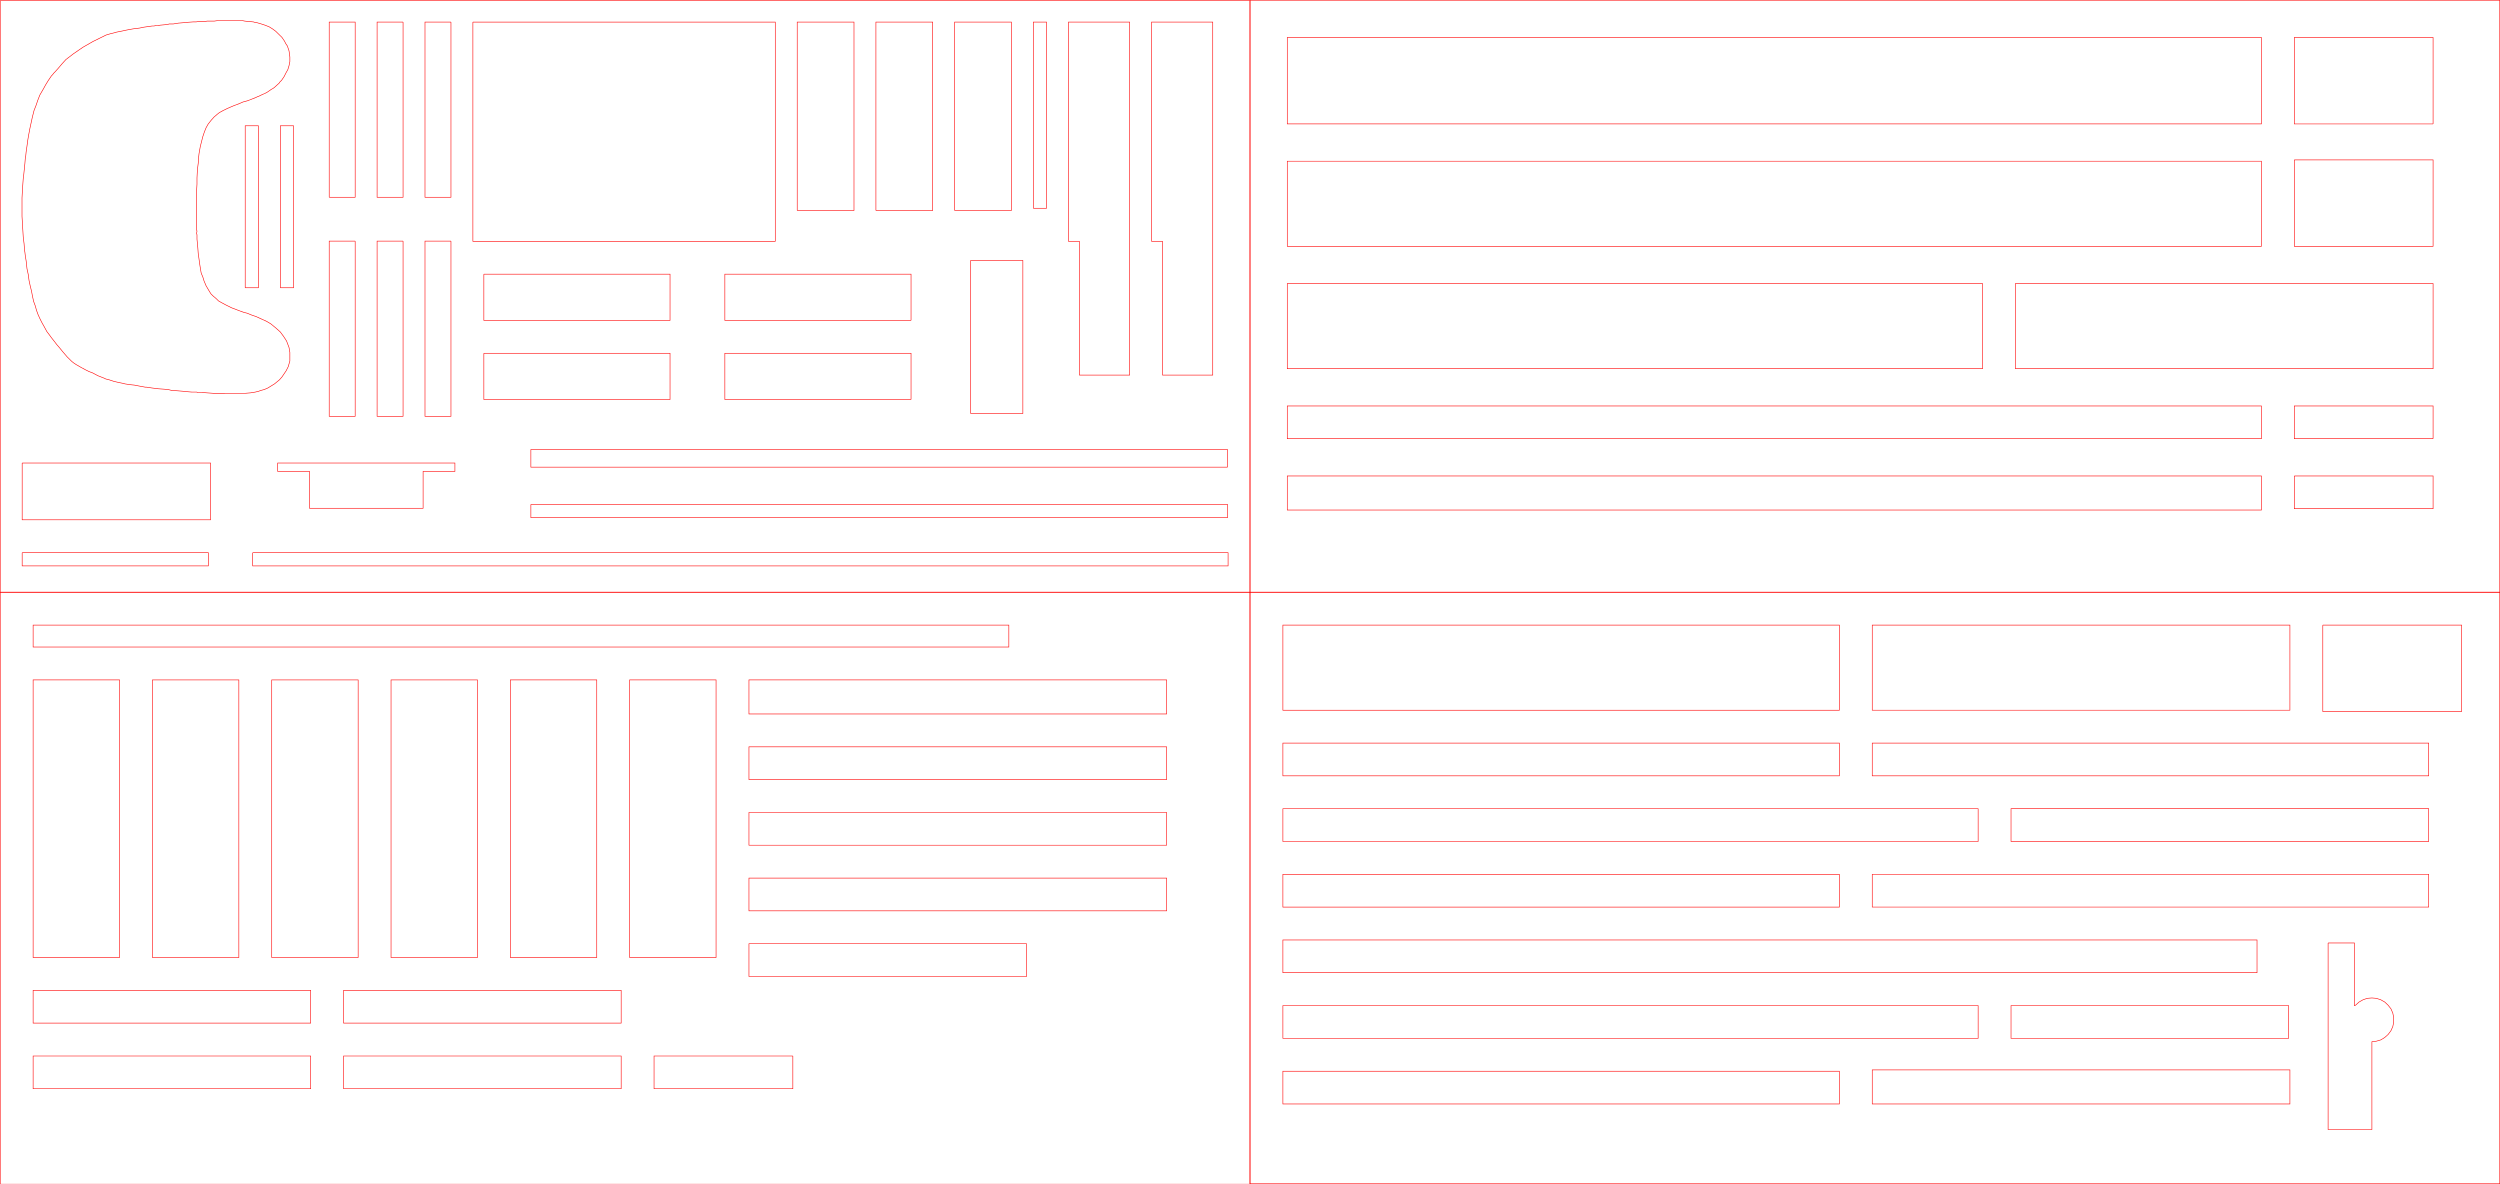 <?xml version="1.0" encoding="UTF-8" standalone="no"?>
<svg
   xmlns:dc="http://purl.org/dc/elements/1.1/"
   xmlns:cc="http://creativecommons.org/ns#"
   xmlns:rdf="http://www.w3.org/1999/02/22-rdf-syntax-ns#"
   xmlns:svg="http://www.w3.org/2000/svg"
   xmlns="http://www.w3.org/2000/svg"
   xmlns:sodipodi="http://sodipodi.sourceforge.net/DTD/sodipodi-0.dtd"
   xmlns:inkscape="http://www.inkscape.org/namespaces/inkscape"
   width="1140.186mm"
   height="540.186mm"
   viewBox="0 0 3232.022 1531.235"
   version="1.1"
   id="svg128"
   sodipodi:docname="nest current.svg"
   inkscape:version="0.92.0 r15299">
  <defs
     id="defs132" />
  <sodipodi:namedview
     pagecolor="#ffffff"
     bordercolor="#666666"
     borderopacity="1"
     objecttolerance="10"
     gridtolerance="10"
     guidetolerance="10"
     inkscape:pageopacity="0"
     inkscape:pageshadow="2"
     inkscape:window-width="1920"
     inkscape:window-height="1001"
     id="namedview130"
     showgrid="false"
     inkscape:zoom="0.21719487"
     inkscape:cx="2908.9556"
     inkscape:cy="1008.0839"
     inkscape:window-x="-9"
     inkscape:window-y="-9"
     inkscape:window-maximized="1"
     inkscape:current-layer="layer1"
     inkscape:snap-midpoints="false"
     inkscape:snap-bbox="false" />
  <g
     inkscape:groupmode="layer"
     id="layer1"
     inkscape:label="Layer 1"
     transform="translate(-6.417,-218.421)"
     style="display:inline">
    <g
       id="g4901"
       transform="translate(-1657.498,411.323)"
       style="fill:none;stroke:#ff0000;stroke-opacity:1;stroke-width:0.75;stroke-miterlimit:4;stroke-dasharray:none">
      <g
         transform="translate(-68.709,222.772)"
         id="g4759"
         style="fill:none;stroke:#ff0000;stroke-opacity:1;stroke-width:0.75;stroke-miterlimit:4;stroke-dasharray:none">
        <g
           transform="translate(110.5,131.219)"
           id="g4707"
           style="fill:none;stroke:#ff0000;stroke-opacity:1;stroke-width:0.75;stroke-miterlimit:4;stroke-dasharray:none">
          <polyline
             transform="rotate(180,2468.474,166.055)"
             style="fill:none;stroke:#ff0000;stroke-width:0.75;stroke-opacity:1;stroke-miterlimit:4;stroke-dasharray:none"
             id="line25"
             points="3160.28 -240.364 3160.28 -358.853 3272 -358.853 3272 -240.364 3272 2.01414e-14 3160.28 2.01414e-14 3160.28 -240.364" />
          <polyline
             transform="translate(-1843.823,690.964)"
             style="fill:none;stroke:#ff0000;stroke-width:0.75;stroke-opacity:1;stroke-miterlimit:4;stroke-dasharray:none"
             id="line28"
             points="3663.01 -240.364 3663.01 -358.853 3774.73 -358.853 3774.73 -240.364 3774.73 2.01414e-14 3663.01 2.01414e-14 3663.01 -240.364" />
          <polyline
             transform="translate(-1019.273,690.964)"
             style="fill:none;stroke:#ff0000;stroke-width:0.75;stroke-opacity:1;stroke-miterlimit:4;stroke-dasharray:none"
             id="line24"
             points="2992.7 -240.364 2992.7 -358.853 3104.42 -358.853 3104.42 -240.364 3104.42 2.01414e-14 2992.7 2.01414e-14 2992.7 -240.364" />
          <polyline
             transform="translate(-1702.923,690.964)"
             style="fill:none;stroke:#ff0000;stroke-width:0.75;stroke-opacity:1;stroke-miterlimit:4;stroke-dasharray:none"
             id="line29"
             points="3830.59 -240.364 3830.59 -358.853 3942.31 -358.853 3942.31 -240.364 3942.31 2.01414e-14 3830.59 2.01414e-14 3830.59 -240.364" />
          <polyline
             transform="rotate(180,2860.738,166.055)"
             style="fill:none;stroke:#ff0000;stroke-width:0.75;stroke-opacity:1;stroke-miterlimit:4;stroke-dasharray:none"
             id="line26"
             points="3327.86 -240.364 3327.86 -358.853 3439.57 -358.853 3439.57 -240.364 3439.57 2.01414e-14 3327.86 2.01414e-14 3327.86 -240.364" />
          <polyline
             transform="rotate(180,3021.643,166.055)"
             style="fill:none;stroke:#ff0000;stroke-width:0.75;stroke-opacity:1;stroke-miterlimit:4;stroke-dasharray:none"
             id="line27"
             points="3495.43 -240.364 3495.43 -358.853 3607.15 -358.853 3607.15 -240.364 3607.15 2.01414e-14 3495.43 2.01414e-14 3495.43 -240.364" />
          <polyline
             transform="rotate(-90,2414.678,-10.495)"
             style="fill:none;stroke:#ff0000;stroke-width:0.75;stroke-opacity:1;stroke-miterlimit:4;stroke-dasharray:none"
             id="line16"
             points="1628.38 -240.364 1628.38 -358.853 1670.7 -358.853 1670.7 -240.364 1670.7 2.01414e-14 1628.38 2.01414e-14 1628.38 -240.364" />
          <polyline
             transform="rotate(90,1488.124,578.197)"
             style="fill:none;stroke:#ff0000;stroke-width:0.75;stroke-opacity:1;stroke-miterlimit:4;stroke-dasharray:none"
             id="line17"
             points="1728.25 -240.364 1728.25 -358.853 1770.57 -358.853 1770.57 -240.364 1770.57 2.01414e-14 1728.25 2.01414e-14 1728.25 -240.364" />
          <polyline
             transform="rotate(-90,2362.947,339.146)"
             style="fill:none;stroke:#ff0000;stroke-width:0.75;stroke-opacity:1;stroke-miterlimit:4;stroke-dasharray:none"
             id="line19"
             points="1926.3 -240.364 1926.3 -358.853 1968.61 -358.853 1968.61 -240.364 1968.61 2.01414e-14 1926.3 2.01414e-14 1926.3 -240.364" />
          <polyline
             transform="rotate(-90,2157.387,133.586)"
             style="fill:none;stroke:#ff0000;stroke-width:0.75;stroke-opacity:1;stroke-miterlimit:4;stroke-dasharray:none"
             id="line14"
             points="1430.33 -240.364 1430.33 -358.853 1472.65 -358.853 1472.65 -240.364 1472.65 -20.312 1472.65 2.01414e-14 1430.33 2.01414e-14 1430.33 -25.391 1430.33 -240.364" />
          <g
             transform="matrix(0,1,1,0,3130.348,-998.359)"
             id="g97"
             style="fill:none;stroke:#ff0000;stroke-opacity:1;stroke-width:0.75;stroke-miterlimit:4;stroke-dasharray:none">
            <polyline
               points="1330.47 -240.364 1330.47 -539.973 1374.48 -539.973 1374.48 -240.364 1374.48 -30.469 1374.48 2.01414e-14 1330.47 2.01414e-14 1330.47 -35.547 1330.47 -240.364"
               id="line13"
               style="fill:none;stroke:#ff0000;stroke-width:0.75;stroke-opacity:1;stroke-miterlimit:4;stroke-dasharray:none" />
          </g>
          <g
             transform="matrix(0,1,1,0,3130.348,-615.6)"
             id="g100"
             style="fill:none;stroke:#ff0000;stroke-opacity:1;stroke-width:0.75;stroke-miterlimit:4;stroke-dasharray:none">
            <polyline
               points="1034.24 -240.364 1034.24 -539.973 1076.56 -539.973 1076.56 -240.364 1076.56 -62.63 1076.56 2.01414e-14 1034.24 2.01414e-14 1034.24 -66.016 1034.24 -240.364"
               id="line10"
               style="fill:none;stroke:#ff0000;stroke-width:0.75;stroke-opacity:1;stroke-miterlimit:4;stroke-dasharray:none" />
          </g>
          <g
             transform="matrix(0,1,1,0,3130.348,-728.81)"
             id="g103"
             style="fill:none;stroke:#ff0000;stroke-opacity:1;stroke-width:0.75;stroke-miterlimit:4;stroke-dasharray:none">
            <polyline
               points="1232.29 -240.364 1232.29 -539.973 1274.61 -539.973 1274.61 -240.364 1274.61 -40.625 1274.61 2.01414e-14 1232.29 2.01414e-14 1232.29 -45.703 1232.29 -240.364"
               id="line12"
               style="fill:none;stroke:#ff0000;stroke-width:0.75;stroke-opacity:1;stroke-miterlimit:4;stroke-dasharray:none" />
          </g>
          <g
             transform="matrix(0,-1,-1,0,2590.375,1763.06)"
             id="g106"
             style="fill:none;stroke:#ff0000;stroke-opacity:1;stroke-width:0.75;stroke-miterlimit:4;stroke-dasharray:none">
            <polyline
               points="1132.42 -240.364 1132.42 -539.973 1174.74 -539.973 1174.74 -240.364 1174.74 -50.781 1174.74 2.01414e-14 1132.42 2.01414e-14 1132.42 -55.859 1132.42 -240.364"
               id="line11"
               style="fill:none;stroke:#ff0000;stroke-width:0.75;stroke-opacity:1;stroke-miterlimit:4;stroke-dasharray:none" />
          </g>
          <g
             transform="matrix(0,1,1,0,2949.228,-1154.96)"
             id="g109"
             style="fill:none;stroke:#ff0000;stroke-opacity:1;stroke-width:0.75;stroke-miterlimit:4;stroke-dasharray:none">
            <polyline
               points="1828.12 -240.364 1828.12 -358.853 1870.44 -358.853 1870.44 -240.364 1870.44 2.01414e-14 1828.12 2.01414e-14 1828.12 -240.364"
               id="line18"
               style="fill:none;stroke:#ff0000;stroke-width:0.75;stroke-opacity:1;stroke-miterlimit:4;stroke-dasharray:none" />
          </g>
          <g
             transform="matrix(0,1,1,0,2647.12,-1405.887)"
             id="g124"
             style="fill:none;stroke:#ff0000;stroke-opacity:1;stroke-width:0.75;stroke-miterlimit:4;stroke-dasharray:none">
            <polyline
               points="2224.21 2.01414e-14 2224.21 -179.427 2266.53 -179.427 2266.53 2.01414e-14 2224.21 2.01414e-14"
               id="line37"
               style="fill:none;stroke:#ff0000;stroke-width:0.75;stroke-opacity:1;stroke-miterlimit:4;stroke-dasharray:none" />
          </g>
          <rect
             y="218.725"
             x="1622.428"
             height="765.314"
             width="1615.707"
             id="rect5075"
             style="fill:none;fill-opacity:1;stroke:#ff0000;stroke-width:0.75;stroke-miterlimit:4;stroke-dasharray:none;stroke-opacity:1" />
          <rect
             y="261.245"
             x="1664.947"
             height="28.346"
             width="1261.417"
             id="rect5111"
             style="fill:none;fill-opacity:1;stroke:#ff0000;stroke-width:0.75;stroke-miterlimit:4;stroke-dasharray:none;stroke-opacity:1" />
        </g>
      </g>
      <g
         style="fill:none;stroke:#ff0000;stroke-opacity:1;stroke-width:0.75;stroke-miterlimit:4;stroke-dasharray:none"
         transform="translate(3257.163,-1014.505)"
         id="g4172">
        <g
           style="fill:none;stroke:#ff0000;stroke-opacity:1;stroke-width:0.75;stroke-miterlimit:4;stroke-dasharray:none"
           id="g3"
           transform="rotate(-90,3555.474,2225.152)">
          <polyline
             style="fill:none;stroke:#ff0000;stroke-width:0.75;stroke-opacity:1;stroke-miterlimit:4;stroke-dasharray:none"
             id="line33"
             points="4798.82 -240.364 4798.82 -1259.37 4910.53 -1259.37 4910.53 -240.364 4910.53 2.01414e-14 4798.82 2.01414e-14 4798.82 -240.364" />
        </g>
        <g
           style="fill:none;stroke:#ff0000;stroke-opacity:1;stroke-width:0.75;stroke-miterlimit:4;stroke-dasharray:none"
           id="g12"
           transform="rotate(90,1612.71,-1541.758)">
          <polyline
             style="fill:none;stroke:#ff0000;stroke-width:0.75;stroke-opacity:1;stroke-miterlimit:4;stroke-dasharray:none"
             id="line30"
             points="4500.9 -240.364 4500.9 -1259.37 4543.22 -1259.37 4543.22 -240.364 4543.22 2.01414e-14 4500.9 2.01414e-14 4500.9 -240.364" />
        </g>
        <g
           style="fill:none;stroke:#ff0000;stroke-opacity:1;stroke-width:0.75;stroke-miterlimit:4;stroke-dasharray:none"
           id="g15"
           transform="rotate(90,1666.48,-1595.529)">
          <polyline
             style="fill:none;stroke:#ff0000;stroke-width:0.75;stroke-opacity:1;stroke-miterlimit:4;stroke-dasharray:none"
             id="line32"
             points="4698.95 -240.364 4698.95 -1259.37 4742.96 -1259.37 4742.96 -240.364 4742.96 2.01414e-14 4698.95 2.01414e-14 4698.95 -240.364" />
        </g>
        <g
           style="fill:none;stroke:#ff0000;stroke-opacity:1;stroke-width:0.75;stroke-miterlimit:4;stroke-dasharray:none"
           id="g6"
           transform="rotate(90,603.409,-532.457)">
          <polyline
             style="fill:none;stroke:#ff0000;stroke-width:0.75;stroke-opacity:1;stroke-miterlimit:4;stroke-dasharray:none"
             id="line20"
             points="2324.08 -240.364 2324.08 -898.826 2434.11 -898.826 2434.11 -240.364 2434.11 2.01414e-14 2324.08 2.01414e-14 2324.08 -240.364" />
        </g>
        <g
           style="fill:none;stroke:#ff0000;stroke-opacity:1;stroke-width:0.75;stroke-miterlimit:4;stroke-dasharray:none"
           id="g18"
           transform="rotate(-90,2838.667,1286.397)">
          <polyline
             style="fill:none;stroke:#ff0000;stroke-width:0.75;stroke-opacity:1;stroke-miterlimit:4;stroke-dasharray:none"
             id="line23"
             points="2826.82 -240.364 2826.82 -539.973 2936.84 -539.973 2936.84 -240.364 2936.84 2.01414e-14 2826.82 2.01414e-14 2826.82 -240.364" />
        </g>
        <g
           style="fill:none;stroke:#ff0000;stroke-opacity:1;stroke-width:0.75;stroke-miterlimit:4;stroke-dasharray:none"
           id="g21"
           transform="rotate(-90,3492.507,1931.537)">
          <polyline
             style="fill:none;stroke:#ff0000;stroke-width:0.75;stroke-opacity:1;stroke-miterlimit:4;stroke-dasharray:none"
             id="line40"
             points="4333.32 2.01414e-14 4333.32 -179.427 4445.04 -179.427 4445.04 2.01414e-14 4333.32 2.01414e-14"
             transform="translate(108.908,-8.702)" />
        </g>
        <g
           style="fill:none;stroke:#ff0000;stroke-opacity:1;stroke-width:0.75;stroke-miterlimit:4;stroke-dasharray:none"
           id="g9"
           transform="rotate(-90,3718.368,2388.046)">
          <polyline
             style="fill:none;stroke:#ff0000;stroke-width:0.75;stroke-opacity:1;stroke-miterlimit:4;stroke-dasharray:none"
             id="line34"
             points="4966.39 -240.364 4966.39 -1259.37 5076.42 -1259.37 5076.42 -240.364 5076.42 2.01414e-14 4966.39 2.01414e-14 4966.39 -240.364" />
        </g>
        <g
           style="fill:none;stroke:#ff0000;stroke-opacity:1;stroke-width:0.75;stroke-miterlimit:4;stroke-dasharray:none"
           id="g24"
           transform="rotate(90,2255.138,-882.297)">
          <polyline
             style="fill:none;stroke:#ff0000;stroke-width:0.75;stroke-opacity:1;stroke-miterlimit:4;stroke-dasharray:none"
             id="line39"
             points="4165.75 2.01414e-14 4165.75 -179.427 4277.46 -179.427 4277.46 2.01414e-14 4165.75 2.01414e-14" />
        </g>
        <g
           style="fill:none;stroke:#ff0000;stroke-opacity:1;stroke-width:0.75;stroke-miterlimit:4;stroke-dasharray:none"
           id="g27"
           transform="rotate(-90,2532.68,980.412)">
          <polyline
             style="fill:none;stroke:#ff0000;stroke-width:0.75;stroke-opacity:1;stroke-miterlimit:4;stroke-dasharray:none"
             id="line36"
             points="2124.34 2.01414e-14 2124.34 -179.427 2166.66 -179.427 2166.66 2.01414e-14 2124.34 2.01414e-14" />
        </g>
        <g
           style="fill:none;stroke:#ff0000;stroke-opacity:1;stroke-width:0.75;stroke-miterlimit:4;stroke-dasharray:none"
           id="g30"
           transform="rotate(90,976.717,408.035)">
          <polyline
             transform="translate(-20.546,11.91)"
             style="fill:none;stroke:#ff0000;stroke-width:0.75;stroke-opacity:1;stroke-miterlimit:4;stroke-dasharray:none"
             id="line35"
             points="2026.17 2.01414e-14 2026.17 -179.427 2068.48 -179.427 2068.48 2.01414e-14 2026.17 2.01414e-14" />
        </g>
        <rect
           style="fill:none;fill-opacity:1;stroke:#ff0000;stroke-width:0.75;stroke-miterlimit:4;stroke-dasharray:none;stroke-opacity:1"
           id="rect5192"
           width="1615.707"
           height="765.314"
           x="22.763"
           y="821.907" />
      </g>
      <g
         transform="translate(1657.498,-411.323)"
         id="g4733"
         style="fill:none;stroke:#ff0000;stroke-opacity:1;stroke-width:0.75;stroke-miterlimit:4;stroke-dasharray:none">
        <g
           style="fill:none;stroke:#ff0000;stroke-opacity:1;stroke-width:0.75;stroke-miterlimit:4;stroke-dasharray:none"
           id="g35"
           transform="rotate(-90,3006.297,621.951)">
          <polyline
             style="fill:none;stroke:#ff0000;stroke-width:0.75;stroke-opacity:1;stroke-miterlimit:4;stroke-dasharray:none"
             id="line21"
             points="2491.66 -240.364 2491.66 -719.399 2601.69 -719.399 2601.69 -240.364 2601.69 2.01414e-14 2491.66 2.01414e-14 2491.66 -240.364" />
        </g>
        <g
           style="fill:none;stroke:#ff0000;stroke-opacity:1;stroke-width:0.75;stroke-miterlimit:4;stroke-dasharray:none"
           id="g44"
           transform="rotate(-90,3381.329,414.489)">
          <polyline
             style="fill:none;stroke:#ff0000;stroke-width:0.75;stroke-opacity:1;stroke-miterlimit:4;stroke-dasharray:none"
             id="line22"
             points="2659.24 -240.364 2659.24 -539.973 2769.26 -539.973 2769.26 -240.364 2769.26 2.01414e-14 2659.24 2.01414e-14 2659.24 -240.364" />
        </g>
        <g
           style="fill:none;stroke:#ff0000;stroke-opacity:1;stroke-width:0.75;stroke-miterlimit:4;stroke-dasharray:none"
           id="g56"
           transform="rotate(90,398.988,1265.96)">
          <polyline
             style="fill:none;stroke:#ff0000;stroke-width:0.75;stroke-opacity:1;stroke-miterlimit:4;stroke-dasharray:none"
             id="line7"
             points="736.326 -240.364 736.326 -719.399 778.644 -719.399 778.644 -240.364 778.644 -93.099 778.644 2.01414e-14 736.326 2.01414e-14 736.326 -98.177 736.326 -240.364" />
        </g>
        <g
           style="fill:none;stroke:#ff0000;stroke-opacity:1;stroke-width:0.75;stroke-miterlimit:4;stroke-dasharray:none"
           id="g65"
           transform="rotate(90,829.882,1596.985)">
          <polyline
             style="fill:none;stroke:#ff0000;stroke-width:0.75;stroke-opacity:1;stroke-miterlimit:4;stroke-dasharray:none"
             id="line8"
             points="834.503 -240.364 834.503 -539.973 878.513 -539.973 878.513 -240.364 878.513 -82.942 878.513 2.01414e-14 834.503 2.01414e-14 834.503 -88.021 834.503 -240.364" />
        </g>
        <g
           style="fill:none;stroke:#ff0000;stroke-opacity:1;stroke-width:0.75;stroke-miterlimit:4;stroke-dasharray:none"
           id="g47"
           transform="rotate(90,512.06,1152.888)">
          <polyline
             style="fill:none;stroke:#ff0000;stroke-width:0.75;stroke-opacity:1;stroke-miterlimit:4;stroke-dasharray:none"
             id="line5"
             points="538.28 -240.364 538.28 -719.399 580.598 -719.399 580.598 -240.364 580.598 -225.13 580.598 -113.411 580.598 2.01414e-14 538.28 2.01414e-14 538.28 -13.542 538.28 -118.489 538.28 -220.052 538.28 -240.364" />
        </g>
        <g
           style="fill:none;stroke:#ff0000;stroke-opacity:1;stroke-width:0.75;stroke-miterlimit:4;stroke-dasharray:none"
           id="g50"
           transform="rotate(-90,2055.2,-508.573)">
          <polyline
             style="fill:none;stroke:#ff0000;stroke-width:0.75;stroke-opacity:1;stroke-miterlimit:4;stroke-dasharray:none"
             id="line2"
             points="240.364 -240.364 240.364 -898.826 282.682 -898.826 282.682 -240.364 282.682 -192.968 282.682 -145.573 282.682 -96.484 282.682 -42.318 282.682 2.01414e-14 255.598 2.01414e-14 240.364 2.01414e-14 240.364 -13.542 240.364 -67.708 240.364 -110.026 240.364 -150.651 240.364 -187.89 240.364 -230.208 240.364 -240.364" />
        </g>
        <g
           style="fill:none;stroke:#ff0000;stroke-opacity:1;stroke-width:0.75;stroke-miterlimit:4;stroke-dasharray:none"
           id="g53"
           transform="rotate(90,377.287,1287.66)">
          <polyline
             style="fill:none;stroke:#ff0000;stroke-width:0.75;stroke-opacity:1;stroke-miterlimit:4;stroke-dasharray:none"
             id="line4"
             points="438.41 -240.364 438.41 -719.399 480.728 -719.399 480.728 -240.364 480.728 -213.281 480.728 -125.26 480.728 -32.161 480.728 2.01414e-14 438.41 2.01414e-14 438.41 -45.703 438.41 -128.646 438.41 -209.895 438.41 -240.364" />
        </g>
        <g
           style="fill:none;stroke:#ff0000;stroke-opacity:1;stroke-width:0.75;stroke-miterlimit:4;stroke-dasharray:none"
           id="g59"
           transform="rotate(-90,2353.111,-793.155)">
          <polyline
             style="fill:none;stroke:#ff0000;stroke-width:0.75;stroke-opacity:1;stroke-miterlimit:4;stroke-dasharray:none"
             id="line3"
             points="338.541 -240.364 338.541 -719.399 380.858 -719.399 380.858 -240.364 380.858 -203.124 380.858 -135.416 380.858 -64.323 380.858 2.01414e-14 357.161 2.01414e-14 338.541 2.01414e-14 338.541 -10.156 338.541 -77.864 338.541 -138.802 338.541 -199.739 338.541 -240.364" />
        </g>
        <polyline
           points="636.457 -240.364 636.457 -719.399 678.774 -719.399 678.774 -240.364 678.774 -235.286 678.774 -103.255 678.774 2.01414e-14 636.457 2.01414e-14 636.457 -108.333 636.457 -230.208 636.457 -240.364"
           id="line6"
           style="fill:none;stroke:#ff0000;stroke-width:0.75;stroke-opacity:1;stroke-miterlimit:4;stroke-dasharray:none"
           transform="rotate(90,857.276,1569.59)" />
        <g
           style="fill:none;stroke:#ff0000;stroke-opacity:1;stroke-width:0.75;stroke-miterlimit:4;stroke-dasharray:none"
           id="g68"
           transform="rotate(-90,2693.445,-452.82)">
          <polyline
             style="fill:none;stroke:#ff0000;stroke-width:0.75;stroke-opacity:1;stroke-miterlimit:4;stroke-dasharray:none"
             id="line9"
             points="934.373 -240.364 934.373 -539.973 976.69 -539.973 976.69 -240.364 976.69 -72.786 976.69 2.01414e-14 934.373 2.01414e-14 934.373 -76.172 934.373 -240.364" />
        </g>
        <g
           style="fill:none;stroke:#ff0000;stroke-opacity:1;stroke-width:0.75;stroke-miterlimit:4;stroke-dasharray:none"
           id="g71"
           transform="rotate(90,2990.486,18.874)">
          <polyline
             style="fill:none;stroke:#ff0000;stroke-width:0.75;stroke-opacity:1;stroke-miterlimit:4;stroke-dasharray:none"
             id="line38"
             points="3998.17 2.01414e-14 3998.17 -179.427 4109.89 -179.427 4109.89 2.01414e-14 3998.17 2.01414e-14" />
        </g>
        <g
           style="fill:none;stroke:#ff0000;stroke-opacity:1;stroke-width:0.75;stroke-miterlimit:4;stroke-dasharray:none"
           id="g38"
           transform="rotate(-90,4500.514,1576.197)">
          <polyline
             style="fill:none;stroke:#ff0000;stroke-width:0.75;stroke-opacity:1;stroke-miterlimit:4;stroke-dasharray:none"
             id="line31"
             points="4600.77 -240.364 4600.77 -1259.37 4643.09 -1259.37 4643.09 -240.364 4643.09 2.01414e-14 4600.77 2.01414e-14 4600.77 -240.364" />
        </g>
        <g
           style="fill:none;stroke:#ff0000;stroke-opacity:1;stroke-width:0.75;stroke-miterlimit:4;stroke-dasharray:none"
           id="g41"
           transform="rotate(90,143.491,1521.457)">
          <polyline
             style="fill:none;stroke:#ff0000;stroke-width:0.75;stroke-opacity:1;stroke-miterlimit:4;stroke-dasharray:none"
             id="line1"
             points="140.494 -240.364 140.494 -898.826 182.812 -898.826 182.812 -240.364 182.812 -211.588 182.812 -182.812 182.812 -155.729 182.812 -128.646 182.812 -99.87 182.812 -64.323 182.812 -13.542 182.812 2.01414e-14 150.651 2.01414e-14 140.494 2.01414e-14 140.494 -20.312 140.494 -72.786 140.494 -101.562 140.494 -125.26 140.494 -142.187 140.494 -160.807 140.494 -177.734 140.494 -198.046 140.494 -221.744 140.494 -240.364" />
        </g>
        <g
           style="fill:none;stroke:#ff0000;stroke-opacity:1;stroke-width:0.75;stroke-miterlimit:4;stroke-dasharray:none"
           id="g74"
           transform="rotate(90,1309.016,1297.277)">
          <polyline
             style="fill:none;stroke:#ff0000;stroke-width:0.75;stroke-opacity:1;stroke-miterlimit:4;stroke-dasharray:none"
             id="line15"
             points="1530.2 -240.364 1530.2 -358.853 1572.52 -358.853 1572.52 -240.364 1572.52 -10.156 1572.52 2.01414e-14 1530.2 2.01414e-14 1530.2 -13.542 1530.2 -240.364" />
        </g>
        <rect
           style="fill:none;fill-opacity:1;stroke:#ff0000;stroke-width:0.75;stroke-miterlimit:4;stroke-dasharray:none;stroke-opacity:1"
           id="rect4667"
           width="1615.707"
           height="764.747"
           x="1622.428"
           y="984.038" />
        <g
           style="fill:none;stroke:#ff0000;stroke-opacity:1;stroke-width:0.937;stroke-miterlimit:4;stroke-dasharray:none"
           id="layer1-7"
           inkscape:label=" Slice 1"
           transform="matrix(0,-0.8,0.8,0,3284.848,1558.793)">
          <g
             style="fill:none;stroke:#ff0000;stroke-opacity:1;stroke-width:0.937;stroke-miterlimit:4;stroke-dasharray:none"
             id="g371"
             transform="rotate(90,93.113,-242.682)">
            <polyline
               id="line0"
               points="0.0,-301.181 8.433,-301.181 35.539,-301.181 42.467,-301.181 42.467,-213.236 42.467,-199.984 44.274,-200.587 49.996,-205.707 56.321,-209.321 63.248,-211.73 70.778,-212.333 78.006,-211.73 85.234,-209.321 91.559,-205.707 96.98,-200.587 101.498,-194.864 104.51,-187.937 106.016,-180.709 106.016,-177.094 106.016,-173.179 104.51,-165.951 101.498,-159.325 96.98,-153.301 91.559,-148.482 85.234,-144.567 78.006,-142.459 70.778,-141.555 70.778,0.301 42.467,0.301 0.0,0.301 0.0,-149.085 0.0,-162.939 0.0,-177.094 0.0,-193.358 0.0,-214.742 0.0,-249.679 0.0,-301.181 "
               style="fill:none;stroke:#ff0000;stroke-width:0.937;stroke-opacity:1;stroke-miterlimit:4;stroke-dasharray:none" />
          </g>
        </g>
      </g>
      <path
         inkscape:connector-curvature="0"
         id="line0-2-7"
         d="m 1954.494,315.546 h -11.257 -3.752 l -7.505,-0.528 -6.969,-0.528 h -5.361 l -1.608,-0.528 h -6.433 l -6.433,-0.528 -4.824,-0.528 -6.433,-0.528 -8.041,-0.528 -4.288,-1.056 -5.361,-0.528 -7.505,-0.528 -4.288,-0.528 -4.288,-0.528 -6.969,-1.056 h -1.608 l -8.577,-1.584 -5.361,-1.056 -5.361,-0.528 -6.969,-1.056 -1.608,-0.528 -5.361,-1.056 -6.969,-1.584 -6.433,-2.113 -4.288,-1.056 -2.144,-1.056 -2.68,-1.056 -5.361,-2.113 -6.969,-3.697 -4.288,-1.584 -4.288,-2.113 -5.897,-3.169 -6.433,-3.697 -3.216,-2.113 -2.68,-2.113 -1.608,-1.584 -4.288,-4.225 -5.897,-6.866 -4.288,-5.281 -3.216,-3.697 -3.216,-4.225 -3.752,-4.753 -2.68,-3.697 -3.216,-4.225 -3.752,-6.866 -2.68,-4.753 -2.144,-4.225 -2.68,-5.809 -2.144,-5.809 -1.608,-5.809 -2.144,-5.809 -1.608,-7.394 -1.072,-5.809 -1.608,-6.338 -1.608,-7.394 -1.072,-7.922 -1.608,-7.394 -1.072,-10.034 -1.072,-6.338 -0.536,-4.753 -0.536,-3.169 -0.536,-7.922 -1.072,-8.45 -0.536,-8.978 -0.536,-8.978 -0.536,-8.978 v -9.506 -4.753 -9.506 l 0.536,-10.034 0.536,-7.922 0.536,-7.394 0.536,-3.697 0.536,-5.281 1.072,-10.563 0.536,-6.866 0.536,-2.641 0.536,-5.281 1.072,-7.394 1.072,-7.922 1.072,-6.338 1.608,-8.45 1.608,-7.394 1.608,-7.394 2.144,-8.45 2.68,-6.866 2.144,-6.338 2.68,-6.866 4.288,-7.394 3.216,-5.809 3.216,-5.281 4.288,-6.338 1.608,-1.584 1.072,-1.584 1.608,-1.584 4.288,-4.753 5.361,-6.338 4.824,-5.281 4.824,-3.697 4.824,-3.697 12.329,-8.45 12.865,-7.394 9.649,-4.753 7.505,-3.697 5.361,-1.584 6.433,-1.584 1.608,-0.528 2.68,-0.528 2.68,-0.528 2.68,-0.528 2.144,-0.528 5.361,-1.056 5.897,-1.056 4.288,-0.528 4.288,-0.528 4.824,-1.056 7.505,-1.056 3.752,-0.528 h 2.144 l 2.68,-0.528 h 2.68 l 2.68,-0.528 5.897,-0.528 4.288,-0.528 1.608,-0.528 h 5.361 l 6.433,-1.056 6.433,-0.528 5.361,-0.528 7.505,-0.528 h 3.752 l 3.216,-0.528 h 4.288 4.824 l 1.608,-0.528 h 2.144 2.144 3.216 2.144 l 3.752,-0.528 h 2.144 3.752 5.361 1.608 3.216 5.897 6.969 3.752 l 2.68,0.528 4.824,0.528 6.433,0.528 1.608,0.528 3.216,0.528 5.361,1.584 4.824,1.584 5.361,2.113 4.288,2.641 4.288,3.169 4.288,4.225 3.752,3.697 3.216,4.753 1.608,3.169 2.144,3.169 1.608,4.753 0.536,1.584 1.072,7.922 v 5.809 l -1.072,5.281 -1.608,5.281 -2.144,3.697 -2.68,5.281 -3.216,4.753 -2.144,2.113 -1.072,1.584 -6.433,5.809 -4.288,2.641 -5.361,3.697 -6.969,3.169 -3.216,1.584 -1.608,0.528 -2.144,1.056 -5.361,2.113 -5.361,2.113 -5.897,1.584 -4.824,2.113 -6.969,2.641 -3.752,1.584 -4.824,2.113 -5.361,2.641 -4.824,2.641 -2.68,2.113 -4.288,3.697 -3.752,4.225 -3.752,4.753 -2.68,4.753 -2.144,5.281 -2.144,6.338 -1.608,6.338 -1.608,6.338 -1.608,8.978 -0.536,4.753 -0.536,7.922 -1.072,8.45 -0.536,10.563 v 7.922 l -0.536,9.506 v 12.147 7.922 7.394 5.809 2.113 4.225 4.225 5.809 l 0.536,1.584 -0.536,3.169 0.536,1.584 v 5.809 l 0.536,5.281 0.536,5.809 0.536,7.394 1.072,7.394 0.536,4.225 1.072,6.866 1.072,6.338 0.536,1.584 1.608,3.697 1.608,5.281 2.68,6.338 3.752,6.338 1.608,2.641 1.072,1.584 2.68,2.641 3.752,3.169 3.216,3.169 3.752,2.112 5.897,3.169 7.505,3.697 4.288,1.584 5.361,2.113 5.897,2.113 2.144,0.528 2.144,0.528 6.433,2.641 4.824,1.584 6.969,3.169 6.969,3.169 5.361,3.169 6.433,5.281 5.897,5.281 4.288,5.809 3.752,5.809 3.216,8.45 1.072,6.338 v 5.281 5.809 l -2.144,7.394 -2.68,5.281 -3.216,4.753 -2.144,3.169 -3.216,3.697 -3.216,2.641 -3.216,2.641 -4.288,2.641 -4.288,2.641 -4.824,2.113 -4.288,1.056 -2.68,1.056 -4.288,1.056 -6.433,1.056 -6.433,0.528 h -6.433 -5.361 -3.216 -3.216 -8.577"
         style="fill:none;stroke:#ff0000;stroke-width:0.75;stroke-opacity:1;stroke-miterlimit:4;stroke-dasharray:none" />
      <path
         inkscape:connector-curvature="0"
         id="line1-4-5"
         d="m 3166.894,119.03 v 172.989 h 64.871 v -172.989 -154.779 -4.552 -9.674 -9.105 -3.983 -9.105 -14.795 -5.69 -14.795 -15.933 -22.762 -18.209 h -30.728 -34.142 -3.414 -10.812 v 5.69 15.933 23.9 16.502 11.381 11.381 3.983 11.381 6.829 3.414 6.828 7.967 3.414 154.779 h 14.226"
         style="fill:none;stroke:#ff0000;stroke-width:0.75;stroke-opacity:1;stroke-miterlimit:4;stroke-dasharray:none" />
      <path
         inkscape:connector-curvature="0"
         id="line2-7-9"
         d="m 2275.271,-164.353 h 26.176 18.778 17.64 6.259 17.64 10.243 5.121 10.812 10.812 5.121 262.328 v 283.383 h -261.759 -8.536 -18.209 -18.778 -7.967 -17.64 -30.728 -10.812 -16.502 V 49.037 -63.633 -164.353"
         style="fill:none;stroke:#ff0000;stroke-width:0.75;stroke-opacity:1;stroke-miterlimit:4;stroke-dasharray:none" />
      <path
         inkscape:connector-curvature="0"
         id="line3-6-27"
         d="m 1990.603,521.649 h 6.829 12.519 33.004 19.347 8.536 19.916 1.707 18.209 9.105 1131.824 v 17.071 h -1131.824 -9.105 -18.778 -1.707 -20.485 -9.105 -19.347 -34.142 -12.519 -3.983 v -17.071"
         style="fill:none;stroke:#ff0000;stroke-width:0.75;stroke-opacity:1;stroke-miterlimit:4;stroke-dasharray:none" />
      <path
         inkscape:connector-curvature="0"
         id="line4-6-1"
         d="m 2350.238,459.224 h 8.475 36.16 20.905 9.605 21.47 2.26 19.775 9.605 772.364 v 17.074 h -772.364 -10.17 -19.775 -2.26 -22.035 -9.605 -21.47 -37.29 -5.65 v -17.074"
         style="fill:none;stroke:#ff0000;stroke-width:0.75;stroke-opacity:1;stroke-miterlimit:4;stroke-dasharray:none" />
      <path
         inkscape:connector-curvature="0"
         id="line5-6-8"
         d="m 3250.855,411.035 h -37.526 -22.743 -10.803 -23.88 -1.706 -21.606 -10.803 -771.552 v -22.762 h 771.552 10.803 22.174 2.274 24.448 10.803 23.311 35.251 v 22.762"
         style="fill:none;stroke:#ff0000;stroke-width:0.75;stroke-opacity:1;stroke-miterlimit:4;stroke-dasharray:none" />
      <path
         inkscape:connector-curvature="0"
         id="line6-6-8"
         d="m 2289.444,161.549 h 29.59 25.038 11.381 26.176 1.707 23.9 11.381 111.532 v 59.749 h -111.532 -11.95 -25.038 -2.276 -27.314 -12.519 -26.745 -23.331 v -59.749"
         style="fill:none;stroke:#ff0000;stroke-width:0.75;stroke-opacity:1;stroke-miterlimit:4;stroke-dasharray:none" />
      <path
         inkscape:connector-curvature="0"
         id="line7-1-5"
         d="M 2796.302,79.197 V 61.556 33.104 20.585 -8.436 -11.281 -37.457 -50.545 -164.353 h 73.406 v 113.808 13.657 28.452 2.845 30.728 13.657 30.159 10.243 h -73.406"
         style="fill:none;stroke:#ff0000;stroke-width:0.75;stroke-opacity:1;stroke-miterlimit:4;stroke-dasharray:none" />
      <path
         inkscape:connector-curvature="0"
         id="line9-8-8"
         d="M 2999.807,76.352 V 46.761 31.397 -3.314 -6.16 -38.026 -53.39 -164.353 h 17.071 v 110.963 15.364 32.435 2.845 35.281 15.933 27.883 h -17.071"
         style="fill:none;stroke:#ff0000;stroke-width:0.75;stroke-opacity:1;stroke-miterlimit:4;stroke-dasharray:none" />
      <path
         inkscape:connector-curvature="0"
         id="line8-1-8"
         d="m 2246.924,-164.353 v 4.552 31.297 14.795 32.435 2.845 29.59 14.226 96.737 h -33.573 v -96.737 -14.795 -30.159 -2.845 -33.573 -14.795 -33.573 h 33.573"
         style="fill:none;stroke:#ff0000;stroke-width:0.75;stroke-opacity:1;stroke-miterlimit:4;stroke-dasharray:none" />
      <path
         inkscape:connector-curvature="0"
         id="line8-8-8"
         d="m 2246.924,118.818 v 4.552 31.297 14.795 32.435 2.845 29.59 14.226 96.737 h -33.573 v -96.737 -14.795 -30.159 -2.845 -33.573 -14.795 -33.573 h 33.573"
         style="fill:none;stroke:#ff0000;stroke-width:0.75;stroke-opacity:1;stroke-miterlimit:4;stroke-dasharray:none" />
      <path
         inkscape:connector-curvature="0"
         id="line8-3-6"
         d="m 2185.004,118.818 v 4.552 31.297 14.795 32.435 2.845 29.59 14.226 96.737 h -33.573 v -96.737 -14.795 -30.159 -2.845 -33.573 -14.795 -33.573 h 33.573"
         style="fill:none;stroke:#ff0000;stroke-width:0.75;stroke-opacity:1;stroke-miterlimit:4;stroke-dasharray:none" />
      <path
         inkscape:connector-curvature="0"
         id="line8-7-3"
         d="m 2123.084,118.818 v 4.552 31.297 14.795 32.435 2.845 29.59 14.226 96.737 h -33.573 v -96.737 -14.795 -30.159 -2.845 -33.573 -14.795 -33.573 h 33.573"
         style="fill:none;stroke:#ff0000;stroke-width:0.75;stroke-opacity:1;stroke-miterlimit:4;stroke-dasharray:none" />
      <path
         inkscape:connector-curvature="0"
         id="line8-0-0"
         d="m 2185.004,-164.353 v 4.552 31.297 14.795 32.435 2.845 29.59 14.226 96.737 h -33.573 v -96.737 -14.795 -30.159 -2.845 -33.573 -14.795 -33.573 h 33.573"
         style="fill:none;stroke:#ff0000;stroke-width:0.75;stroke-opacity:1;stroke-miterlimit:4;stroke-dasharray:none" />
      <path
         inkscape:connector-curvature="0"
         id="line8-39-4"
         d="M 2089.511,62.125 V 57.573 26.276 11.481 -20.955 -23.8 -53.39 -67.616 -164.353 h 33.573 v 96.737 14.795 30.159 2.845 33.573 14.795 33.573 h -33.573"
         style="fill:none;stroke:#ff0000;stroke-width:0.75;stroke-miterlimit:4;stroke-dasharray:none;stroke-opacity:1" />
      <path
         inkscape:connector-curvature="0"
         id="line9-7-2"
         d="m 1692.567,521.627 h 29.59 15.364 34.712 2.845 31.866 15.364 110.963 v 17.071 h -110.963 -15.364 -32.435 -2.845 -35.281 -15.933 -27.883 V 521.627"
         style="fill:none;stroke:#ff0000;stroke-width:0.75;stroke-opacity:1;stroke-miterlimit:4;stroke-dasharray:none" />
      <path
         inkscape:connector-curvature="0"
         id="line10-4-95"
         d="M 1980.909,179.126 V 155.226 138.724 102.305 98.891 65.318 49.385 -30.281 h 17.071 v 79.666 16.502 33.573 3.414 36.988 16.502 22.762 h -17.071"
         style="fill:none;stroke:#ff0000;stroke-width:0.75;stroke-opacity:1;stroke-miterlimit:4;stroke-dasharray:none" />
      <path
         inkscape:connector-curvature="0"
         id="line6-7-6"
         d="m 2841.719,221.299 h -29.59 -25.038 -11.381 -26.176 -1.707 -23.9 -11.381 -111.532 v -59.749 h 111.532 11.95 25.038 2.276 27.314 12.519 26.745 23.331 v 59.749"
         style="fill:none;stroke:#ff0000;stroke-width:0.75;stroke-opacity:1;stroke-miterlimit:4;stroke-dasharray:none" />
      <path
         inkscape:connector-curvature="0"
         id="line7-8-5"
         d="M 2694.549,79.197 V 61.556 33.104 20.585 -8.436 -11.281 -37.457 -50.545 -164.353 h 73.406 v 113.808 13.657 28.452 2.845 30.728 13.657 30.159 10.243 h -73.406"
         style="fill:none;stroke:#ff0000;stroke-width:0.75;stroke-opacity:1;stroke-miterlimit:4;stroke-dasharray:none" />
      <path
         inkscape:connector-curvature="0"
         id="line7-2-7"
         d="m 1692.567,405.701 h 17.64 28.452 12.519 29.021 2.845 26.176 13.088 113.808 v 73.406 h -113.808 -13.657 -28.452 -2.845 -30.728 -13.657 -30.159 -10.243 v -73.406"
         style="fill:none;stroke:#ff0000;stroke-width:0.75;stroke-opacity:1;stroke-miterlimit:4;stroke-dasharray:none" />
      <path
         inkscape:connector-curvature="0"
         id="line6-4-8"
         d="m 2289.444,263.818 h 29.59 25.038 11.381 26.176 1.707 23.9 11.381 111.532 v 59.749 h -111.532 -11.95 -25.038 -2.276 -27.314 -12.519 -26.745 -23.331 v -59.749"
         style="fill:none;stroke:#ff0000;stroke-width:0.75;stroke-opacity:1;stroke-miterlimit:4;stroke-dasharray:none" />
      <path
         inkscape:connector-curvature="0"
         id="line7-0-51"
         d="M 2898.054,79.197 V 61.556 33.104 20.585 -8.436 -11.281 -37.457 -50.545 -164.353 h 73.406 v 113.808 13.657 28.452 2.845 30.728 13.657 30.159 10.243 h -73.406"
         style="fill:none;stroke:#ff0000;stroke-width:0.75;stroke-opacity:1;stroke-miterlimit:4;stroke-dasharray:none" />
      <path
         inkscape:connector-curvature="0"
         id="rect6310-5"
         d="m 1664.218,-192.031 h 1615.707 v 764.747 H 1664.218 Z"
         style="fill:none;fill-opacity:1;stroke:#ff0000;stroke-width:0.75;stroke-miterlimit:4;stroke-dasharray:none;stroke-opacity:1" />
      <path
         inkscape:connector-curvature="0"
         id="line1-8-0"
         d="m 3059.451,119.03 v 172.989 h 64.871 v -172.989 -154.779 -4.552 -9.674 -9.105 -3.983 -9.105 -14.795 -5.69 -14.795 -15.933 -22.762 -18.209 h -30.728 -34.142 -3.414 -10.812 v 5.69 15.933 23.9 16.502 11.381 11.381 3.983 11.381 6.829 3.414 6.828 7.967 3.414 154.779 h 14.226"
         style="fill:none;stroke:#ff0000;stroke-width:0.75;stroke-opacity:1;stroke-miterlimit:4;stroke-dasharray:none" />
      <path
         inkscape:connector-curvature="0"
         id="line6-4-6-4"
         d="m 2841.719,323.568 h -29.59 -25.038 -11.381 -26.176 -1.707 -23.9 -11.381 -111.532 v -59.749 h 111.532 11.95 25.038 2.276 27.314 12.519 26.745 23.331 v 59.749"
         style="fill:none;stroke:#ff0000;stroke-width:0.75;stroke-opacity:1;stroke-miterlimit:4;stroke-dasharray:none" />
      <path
         inkscape:connector-curvature="0"
         id="line10-6-09"
         d="M 2026.326,179.126 V 155.226 138.724 102.305 98.891 65.318 49.385 -30.281 h 17.071 v 79.666 16.502 33.573 3.414 36.988 16.502 22.762 h -17.071"
         style="fill:none;stroke:#ff0000;stroke-width:0.75;stroke-opacity:1;stroke-miterlimit:4;stroke-dasharray:none" />
      <path
         inkscape:connector-curvature="0"
         id="rect4512-0"
         d="m 2022.924,405.701 v 10.833 h 41.115 v 47.66 h 146.871 v -47.66 h 41.115 v -10.833 z"
         style="fill:none;fill-opacity:1;stroke:#ff0000;stroke-width:0.75;stroke-miterlimit:4;stroke-dasharray:none;stroke-opacity:1" />
      <path
         inkscape:connector-curvature="0"
         id="rect4517-8"
         d="m 2918.863,143.813 h 67.411 v 197.805 h -67.411 z"
         style="fill:none;fill-opacity:1;stroke:#ff0000;stroke-width:0.75;stroke-miterlimit:4;stroke-dasharray:none;stroke-opacity:1" />
    </g>
  </g>
  <g
     inkscape:groupmode="layer"
     id="layer2"
     inkscape:label="Layer 2"
     style="display:inline"
     transform="translate(-6.417,-218.421)" />
  <g
     inkscape:groupmode="layer"
     id="layer3"
     inkscape:label="Layer 3"
     style="display:inline"
     transform="translate(-6.417,-218.421)" />
</svg>

